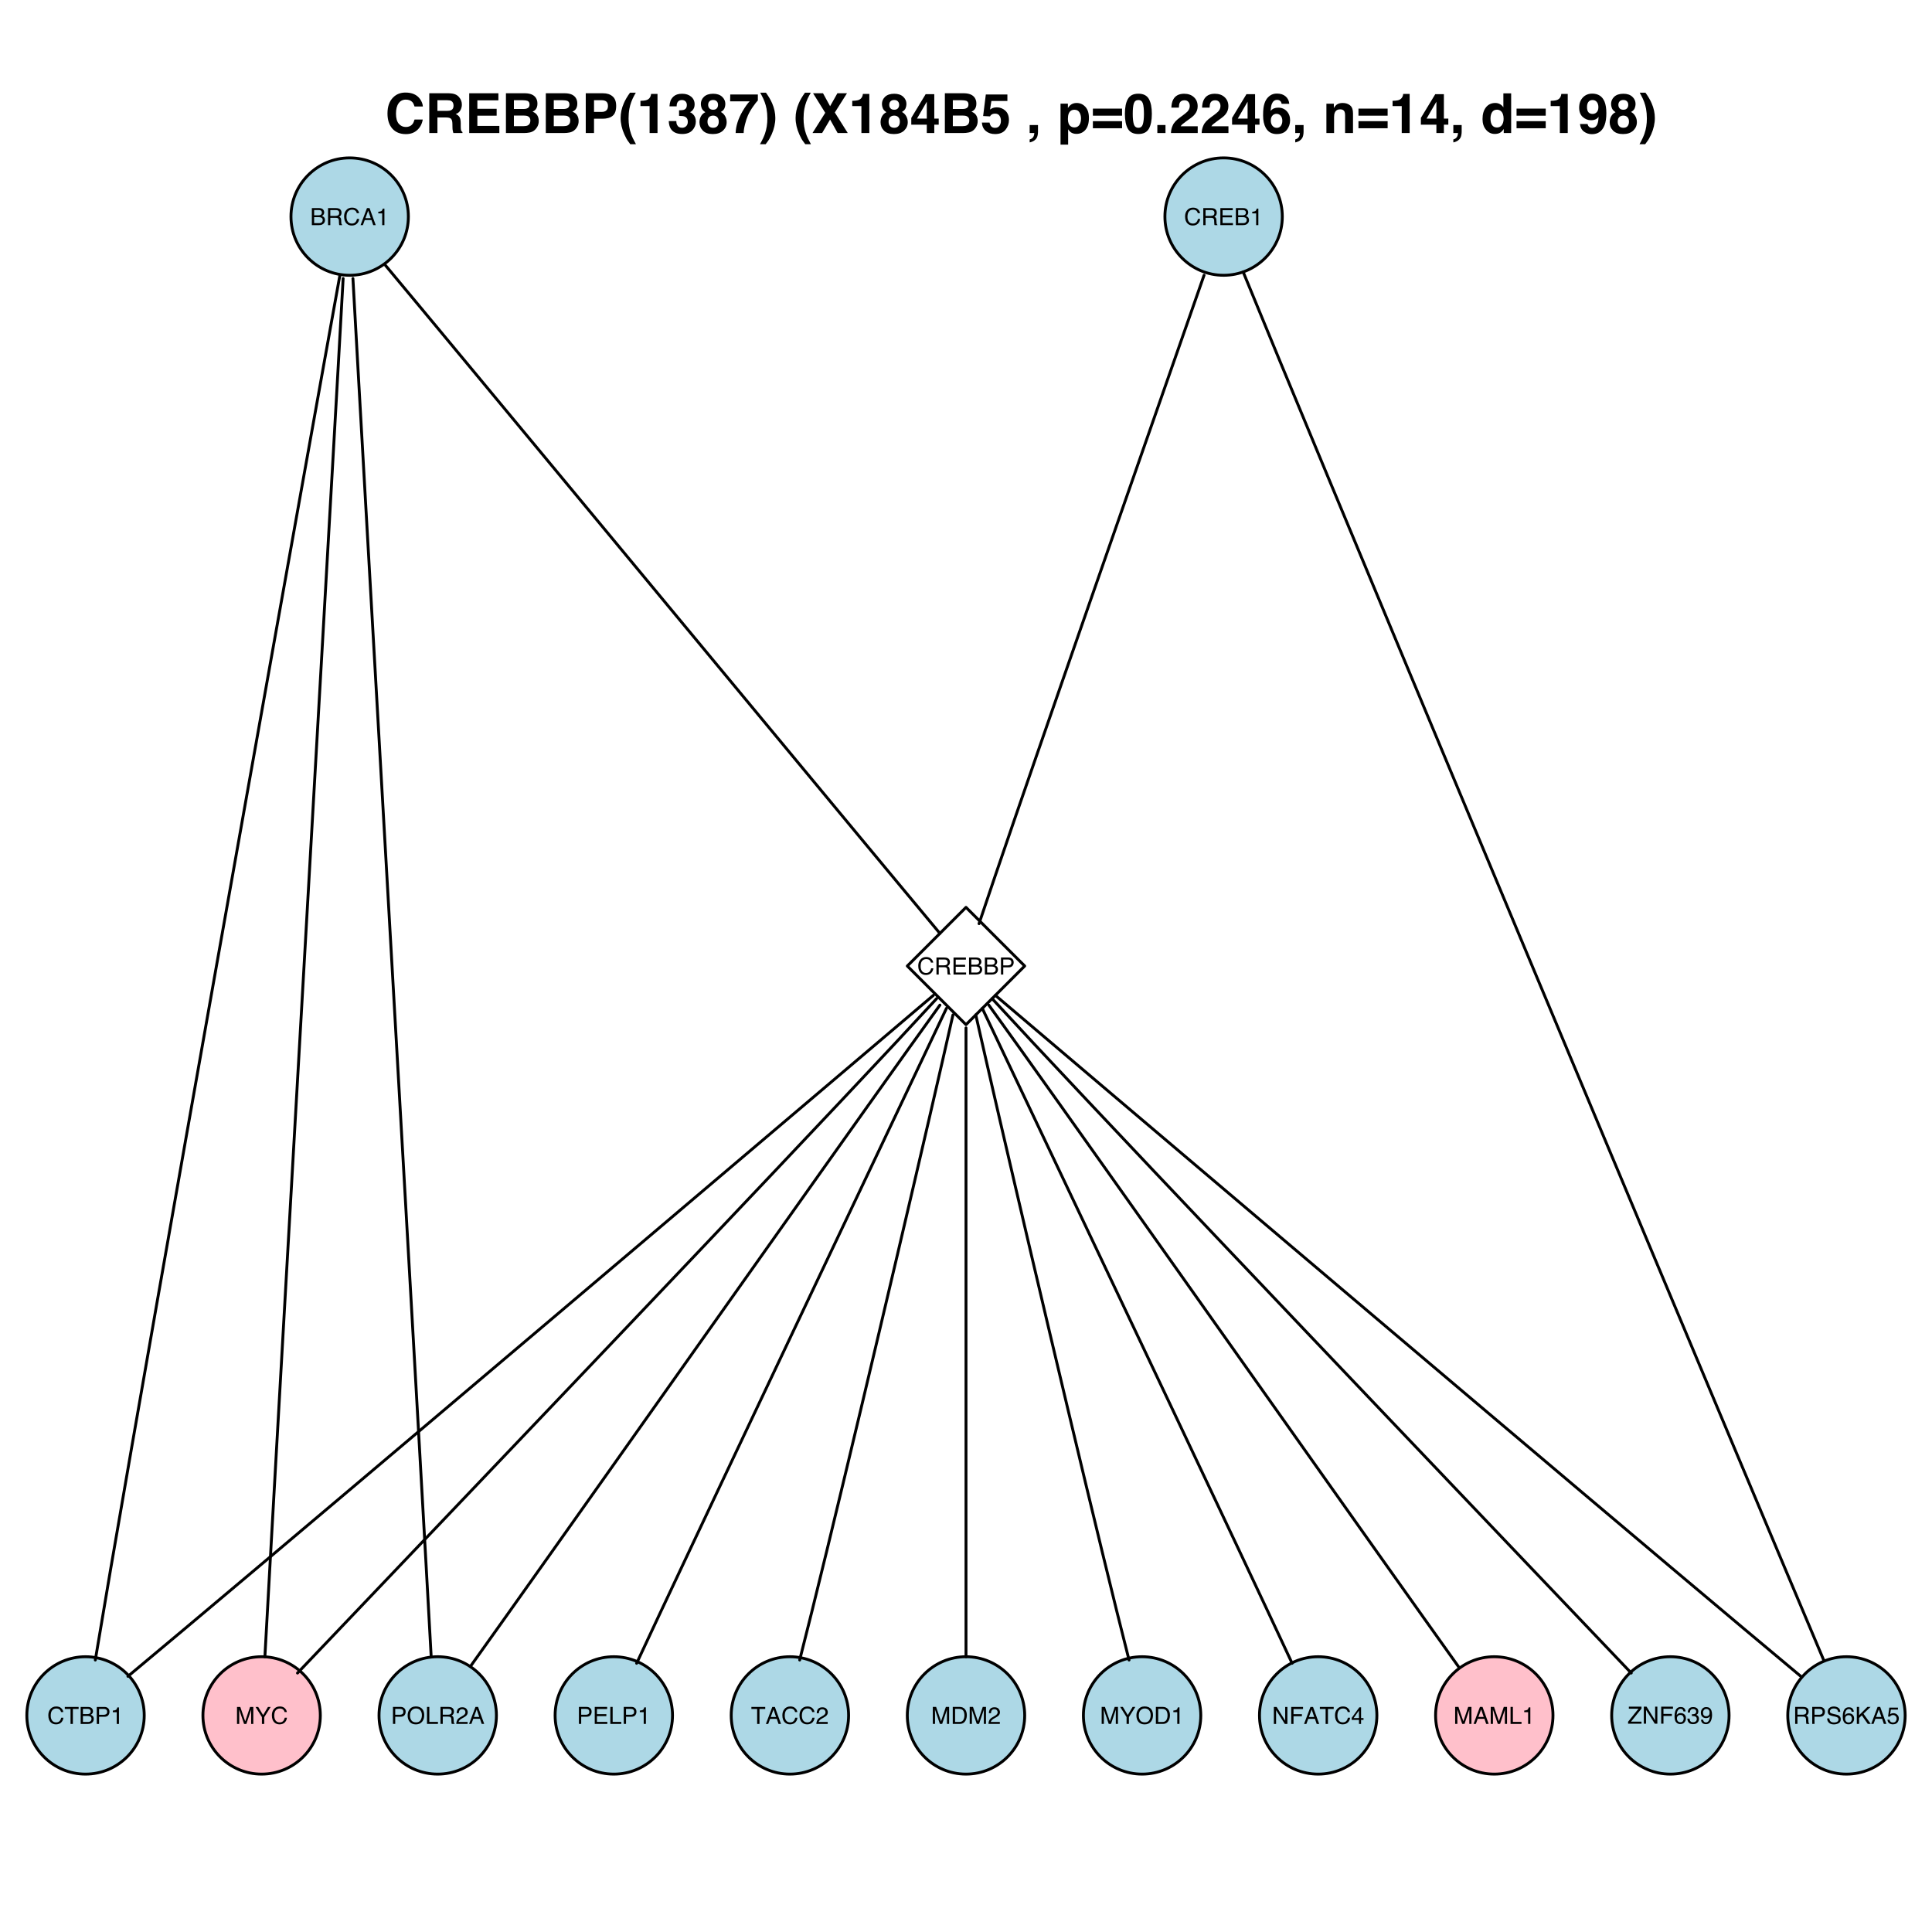 <?xml version="1.0" encoding="UTF-8"?>
<svg xmlns="http://www.w3.org/2000/svg" xmlns:xlink="http://www.w3.org/1999/xlink" width="504pt" height="504pt" viewBox="0 0 504 504" version="1.1">
<defs>
<g>
<symbol overflow="visible" id="glyph0-0">
<path style="stroke:none;" d="M 0.203 0 L 0.203 -4.438 L 3.719 -4.438 L 3.719 0 Z M 3.172 -0.562 L 3.172 -3.875 L 0.75 -3.875 L 0.75 -0.562 Z "/>
</symbol>
<symbol overflow="visible" id="glyph0-1">
<path style="stroke:none;" d="M 2.141 -2.562 C 2.391 -2.562 2.586 -2.598 2.734 -2.672 C 2.953 -2.773 3.062 -2.973 3.062 -3.266 C 3.062 -3.555 2.941 -3.754 2.703 -3.859 C 2.578 -3.91 2.383 -3.938 2.125 -3.938 L 1.047 -3.938 L 1.047 -2.562 Z M 2.344 -0.516 C 2.707 -0.516 2.969 -0.617 3.125 -0.828 C 3.227 -0.961 3.281 -1.129 3.281 -1.328 C 3.281 -1.648 3.133 -1.867 2.844 -1.984 C 2.688 -2.047 2.484 -2.078 2.234 -2.078 L 1.047 -2.078 L 1.047 -0.516 Z M 0.453 -4.438 L 2.359 -4.438 C 2.879 -4.438 3.25 -4.281 3.469 -3.969 C 3.602 -3.789 3.672 -3.582 3.672 -3.344 C 3.672 -3.062 3.586 -2.832 3.422 -2.656 C 3.336 -2.551 3.219 -2.461 3.062 -2.391 C 3.289 -2.305 3.461 -2.207 3.578 -2.094 C 3.773 -1.906 3.875 -1.641 3.875 -1.297 C 3.875 -1.004 3.785 -0.742 3.609 -0.516 C 3.336 -0.172 2.91 0 2.328 0 L 0.453 0 Z "/>
</symbol>
<symbol overflow="visible" id="glyph0-2">
<path style="stroke:none;" d="M 2.531 -2.406 C 2.812 -2.406 3.035 -2.461 3.203 -2.578 C 3.367 -2.691 3.453 -2.895 3.453 -3.188 C 3.453 -3.5 3.336 -3.711 3.109 -3.828 C 2.984 -3.891 2.816 -3.922 2.609 -3.922 L 1.141 -3.922 L 1.141 -2.406 Z M 0.547 -4.438 L 2.594 -4.438 C 2.938 -4.438 3.219 -4.391 3.438 -4.297 C 3.852 -4.098 4.062 -3.742 4.062 -3.234 C 4.062 -2.973 4.004 -2.754 3.891 -2.578 C 3.785 -2.41 3.633 -2.281 3.438 -2.188 C 3.602 -2.113 3.727 -2.02 3.812 -1.906 C 3.906 -1.789 3.957 -1.602 3.969 -1.344 L 4 -0.75 C 4 -0.582 4.008 -0.457 4.031 -0.375 C 4.07 -0.227 4.141 -0.133 4.234 -0.094 L 4.234 0 L 3.5 0 C 3.477 -0.039 3.457 -0.086 3.438 -0.141 C 3.426 -0.203 3.414 -0.32 3.406 -0.5 L 3.375 -1.234 C 3.363 -1.523 3.254 -1.723 3.047 -1.828 C 2.93 -1.879 2.754 -1.906 2.516 -1.906 L 1.141 -1.906 L 1.141 0 L 0.547 0 Z "/>
</symbol>
<symbol overflow="visible" id="glyph0-3">
<path style="stroke:none;" d="M 2.344 -4.562 C 2.906 -4.562 3.336 -4.41 3.641 -4.109 C 3.953 -3.816 4.129 -3.484 4.172 -3.109 L 3.578 -3.109 C 3.516 -3.391 3.383 -3.613 3.188 -3.781 C 2.988 -3.945 2.707 -4.031 2.344 -4.031 C 1.906 -4.031 1.551 -3.875 1.281 -3.562 C 1.02 -3.258 0.891 -2.789 0.891 -2.156 C 0.891 -1.645 1.008 -1.223 1.25 -0.891 C 1.488 -0.566 1.848 -0.406 2.328 -0.406 C 2.773 -0.406 3.113 -0.578 3.344 -0.922 C 3.469 -1.098 3.562 -1.332 3.625 -1.625 L 4.203 -1.625 C 4.148 -1.164 3.977 -0.773 3.688 -0.453 C 3.332 -0.078 2.859 0.109 2.266 0.109 C 1.742 0.109 1.312 -0.047 0.969 -0.359 C 0.5 -0.766 0.266 -1.398 0.266 -2.266 C 0.266 -2.922 0.441 -3.457 0.797 -3.875 C 1.172 -4.332 1.688 -4.562 2.344 -4.562 Z M 2.219 -4.562 Z "/>
</symbol>
<symbol overflow="visible" id="glyph0-4">
<path style="stroke:none;" d="M 2.75 -1.812 L 2.078 -3.781 L 1.359 -1.812 Z M 1.766 -4.438 L 2.438 -4.438 L 4.047 0 L 3.391 0 L 2.938 -1.328 L 1.188 -1.328 L 0.703 0 L 0.094 0 Z M 2.078 -4.438 Z "/>
</symbol>
<symbol overflow="visible" id="glyph0-5">
<path style="stroke:none;" d="M 0.594 -3.062 L 0.594 -3.484 C 0.988 -3.516 1.258 -3.578 1.406 -3.672 C 1.562 -3.766 1.68 -3.977 1.766 -4.312 L 2.188 -4.312 L 2.188 0 L 1.609 0 L 1.609 -3.062 Z "/>
</symbol>
<symbol overflow="visible" id="glyph0-6">
<path style="stroke:none;" d="M 0.531 -4.438 L 3.766 -4.438 L 3.766 -3.891 L 1.109 -3.891 L 1.109 -2.547 L 3.562 -2.547 L 3.562 -2.031 L 1.109 -2.031 L 1.109 -0.531 L 3.812 -0.531 L 3.812 0 L 0.531 0 Z M 2.172 -4.438 Z "/>
</symbol>
<symbol overflow="visible" id="glyph0-7">
<path style="stroke:none;" d="M 0.531 -4.438 L 2.531 -4.438 C 2.926 -4.438 3.242 -4.32 3.484 -4.094 C 3.723 -3.875 3.844 -3.566 3.844 -3.172 C 3.844 -2.816 3.734 -2.508 3.516 -2.25 C 3.305 -2 2.977 -1.875 2.531 -1.875 L 1.125 -1.875 L 1.125 0 L 0.531 0 Z M 3.234 -3.156 C 3.234 -3.488 3.113 -3.711 2.875 -3.828 C 2.738 -3.891 2.555 -3.922 2.328 -3.922 L 1.125 -3.922 L 1.125 -2.391 L 2.328 -2.391 C 2.598 -2.391 2.816 -2.445 2.984 -2.562 C 3.148 -2.676 3.234 -2.875 3.234 -3.156 Z "/>
</symbol>
<symbol overflow="visible" id="glyph0-8">
<path style="stroke:none;" d="M 3.703 -4.438 L 3.703 -3.906 L 2.203 -3.906 L 2.203 0 L 1.594 0 L 1.594 -3.906 L 0.094 -3.906 L 0.094 -4.438 Z "/>
</symbol>
<symbol overflow="visible" id="glyph0-9">
<path style="stroke:none;" d="M 0.453 -4.438 L 1.312 -4.438 L 2.594 -0.688 L 3.859 -4.438 L 4.703 -4.438 L 4.703 0 L 4.141 0 L 4.141 -2.625 C 4.141 -2.707 4.141 -2.852 4.141 -3.062 C 4.148 -3.281 4.156 -3.508 4.156 -3.75 L 2.891 0 L 2.297 0 L 1.016 -3.75 L 1.016 -3.609 C 1.016 -3.492 1.016 -3.328 1.016 -3.109 C 1.023 -2.891 1.031 -2.727 1.031 -2.625 L 1.031 0 L 0.453 0 Z "/>
</symbol>
<symbol overflow="visible" id="glyph0-10">
<path style="stroke:none;" d="M 2.172 -0.516 C 2.379 -0.516 2.547 -0.535 2.672 -0.578 C 2.91 -0.648 3.102 -0.801 3.25 -1.031 C 3.363 -1.207 3.445 -1.438 3.5 -1.719 C 3.531 -1.883 3.547 -2.039 3.547 -2.188 C 3.547 -2.738 3.438 -3.164 3.219 -3.469 C 3 -3.77 2.648 -3.922 2.172 -3.922 L 1.109 -3.922 L 1.109 -0.516 Z M 0.5 -4.438 L 2.297 -4.438 C 2.91 -4.438 3.383 -4.219 3.719 -3.781 C 4.02 -3.395 4.172 -2.895 4.172 -2.281 C 4.172 -1.812 4.082 -1.391 3.906 -1.016 C 3.594 -0.336 3.055 0 2.297 0 L 0.5 0 Z "/>
</symbol>
<symbol overflow="visible" id="glyph0-11">
<path style="stroke:none;" d="M 0.188 0 C 0.207 -0.375 0.285 -0.695 0.422 -0.969 C 0.555 -1.25 0.816 -1.5 1.203 -1.719 L 1.781 -2.062 C 2.039 -2.207 2.223 -2.336 2.328 -2.453 C 2.492 -2.617 2.578 -2.805 2.578 -3.016 C 2.578 -3.273 2.5 -3.477 2.344 -3.625 C 2.195 -3.77 2 -3.844 1.75 -3.844 C 1.375 -3.844 1.117 -3.703 0.984 -3.422 C 0.898 -3.266 0.859 -3.055 0.859 -2.797 L 0.297 -2.797 C 0.305 -3.172 0.375 -3.477 0.5 -3.719 C 0.738 -4.133 1.156 -4.344 1.75 -4.344 C 2.25 -4.344 2.613 -4.207 2.844 -3.938 C 3.07 -3.664 3.188 -3.367 3.188 -3.047 C 3.188 -2.703 3.062 -2.406 2.812 -2.156 C 2.676 -2.008 2.426 -1.836 2.062 -1.641 L 1.641 -1.406 C 1.441 -1.301 1.289 -1.195 1.188 -1.094 C 0.977 -0.914 0.848 -0.723 0.797 -0.516 L 3.156 -0.516 L 3.156 0 Z "/>
</symbol>
<symbol overflow="visible" id="glyph0-12">
<path style="stroke:none;" d="M 0.125 -4.438 L 0.828 -4.438 L 2.109 -2.312 L 3.375 -4.438 L 4.078 -4.438 L 2.406 -1.781 L 2.406 0 L 1.797 0 L 1.797 -1.781 Z M 2.109 -4.438 Z "/>
</symbol>
<symbol overflow="visible" id="glyph0-13">
<path style="stroke:none;" d="M 2.391 -4.562 C 3.172 -4.562 3.75 -4.305 4.125 -3.797 C 4.414 -3.41 4.562 -2.91 4.562 -2.297 C 4.562 -1.629 4.395 -1.078 4.062 -0.641 C 3.664 -0.129 3.102 0.125 2.375 0.125 C 1.688 0.125 1.148 -0.098 0.766 -0.547 C 0.41 -0.984 0.234 -1.535 0.234 -2.203 C 0.234 -2.797 0.383 -3.305 0.688 -3.734 C 1.07 -4.285 1.641 -4.562 2.391 -4.562 Z M 2.453 -0.406 C 2.973 -0.406 3.352 -0.594 3.594 -0.969 C 3.832 -1.352 3.953 -1.789 3.953 -2.281 C 3.953 -2.801 3.816 -3.223 3.547 -3.547 C 3.273 -3.867 2.898 -4.031 2.422 -4.031 C 1.961 -4.031 1.586 -3.867 1.297 -3.547 C 1.004 -3.234 0.859 -2.77 0.859 -2.156 C 0.859 -1.664 0.984 -1.25 1.234 -0.906 C 1.484 -0.57 1.891 -0.406 2.453 -0.406 Z M 2.406 -4.562 Z "/>
</symbol>
<symbol overflow="visible" id="glyph0-14">
<path style="stroke:none;" d="M 0.469 -4.438 L 1.078 -4.438 L 1.078 -0.531 L 3.328 -0.531 L 3.328 0 L 0.469 0 Z "/>
</symbol>
<symbol overflow="visible" id="glyph0-15">
<path style="stroke:none;" d="M 0.469 -4.438 L 1.188 -4.438 L 3.422 -0.844 L 3.422 -4.438 L 4 -4.438 L 4 0 L 3.328 0 L 1.047 -3.594 L 1.047 0 L 0.469 0 Z M 2.188 -4.438 Z "/>
</symbol>
<symbol overflow="visible" id="glyph0-16">
<path style="stroke:none;" d="M 0.531 -4.438 L 3.609 -4.438 L 3.609 -3.891 L 1.125 -3.891 L 1.125 -2.547 L 3.312 -2.547 L 3.312 -2.016 L 1.125 -2.016 L 1.125 0 L 0.531 0 Z "/>
</symbol>
<symbol overflow="visible" id="glyph0-17">
<path style="stroke:none;" d="M 2.047 -1.531 L 2.047 -3.5 L 0.656 -1.531 Z M 2.047 0 L 2.047 -1.062 L 0.156 -1.062 L 0.156 -1.594 L 2.141 -4.344 L 2.594 -4.344 L 2.594 -1.531 L 3.234 -1.531 L 3.234 -1.062 L 2.594 -1.062 L 2.594 0 Z "/>
</symbol>
<symbol overflow="visible" id="glyph0-18">
<path style="stroke:none;" d="M 0.141 -0.5 L 2.859 -3.906 L 0.344 -3.906 L 0.344 -4.438 L 3.641 -4.438 L 3.641 -3.922 L 0.906 -0.531 L 3.641 -0.531 L 3.641 0 L 0.141 0 Z M 1.984 -4.438 Z "/>
</symbol>
<symbol overflow="visible" id="glyph0-19">
<path style="stroke:none;" d="M 1.812 -4.344 C 2.289 -4.344 2.625 -4.219 2.812 -3.969 C 3.008 -3.719 3.109 -3.457 3.109 -3.188 L 2.562 -3.188 C 2.531 -3.363 2.477 -3.5 2.406 -3.594 C 2.281 -3.781 2.082 -3.875 1.812 -3.875 C 1.508 -3.875 1.27 -3.734 1.094 -3.453 C 0.914 -3.172 0.816 -2.766 0.797 -2.234 C 0.922 -2.422 1.078 -2.562 1.266 -2.656 C 1.441 -2.727 1.633 -2.766 1.844 -2.766 C 2.207 -2.766 2.523 -2.648 2.797 -2.422 C 3.066 -2.191 3.203 -1.848 3.203 -1.391 C 3.203 -0.992 3.07 -0.645 2.812 -0.344 C 2.562 -0.039 2.195 0.109 1.719 0.109 C 1.312 0.109 0.961 -0.039 0.672 -0.344 C 0.379 -0.656 0.234 -1.176 0.234 -1.906 C 0.234 -2.438 0.297 -2.891 0.422 -3.266 C 0.68 -3.984 1.145 -4.344 1.812 -4.344 Z M 1.766 -0.375 C 2.055 -0.375 2.27 -0.469 2.406 -0.656 C 2.551 -0.852 2.625 -1.082 2.625 -1.344 C 2.625 -1.562 2.562 -1.77 2.438 -1.969 C 2.312 -2.176 2.082 -2.281 1.75 -2.281 C 1.508 -2.281 1.301 -2.203 1.125 -2.047 C 0.945 -1.891 0.859 -1.656 0.859 -1.344 C 0.859 -1.07 0.938 -0.844 1.094 -0.656 C 1.258 -0.469 1.484 -0.375 1.766 -0.375 Z "/>
</symbol>
<symbol overflow="visible" id="glyph0-20">
<path style="stroke:none;" d="M 1.609 0.125 C 1.098 0.125 0.723 -0.016 0.484 -0.297 C 0.254 -0.578 0.141 -0.922 0.141 -1.328 L 0.719 -1.328 C 0.738 -1.047 0.789 -0.844 0.875 -0.719 C 1.008 -0.488 1.266 -0.375 1.641 -0.375 C 1.922 -0.375 2.148 -0.453 2.328 -0.609 C 2.504 -0.766 2.594 -0.961 2.594 -1.203 C 2.594 -1.492 2.5 -1.695 2.312 -1.812 C 2.133 -1.938 1.879 -2 1.547 -2 C 1.516 -2 1.477 -2 1.438 -2 C 1.406 -2 1.367 -2 1.328 -2 L 1.328 -2.484 C 1.379 -2.473 1.426 -2.469 1.469 -2.469 C 1.508 -2.469 1.551 -2.469 1.594 -2.469 C 1.801 -2.469 1.969 -2.5 2.094 -2.562 C 2.32 -2.676 2.438 -2.875 2.438 -3.156 C 2.438 -3.375 2.359 -3.539 2.203 -3.656 C 2.055 -3.781 1.879 -3.844 1.672 -3.844 C 1.316 -3.844 1.066 -3.719 0.922 -3.469 C 0.848 -3.344 0.805 -3.156 0.797 -2.906 L 0.25 -2.906 C 0.25 -3.227 0.316 -3.504 0.453 -3.734 C 0.672 -4.129 1.062 -4.328 1.625 -4.328 C 2.062 -4.328 2.398 -4.227 2.641 -4.031 C 2.879 -3.844 3 -3.562 3 -3.188 C 3 -2.914 2.93 -2.695 2.797 -2.531 C 2.703 -2.438 2.586 -2.359 2.453 -2.297 C 2.672 -2.234 2.844 -2.113 2.969 -1.938 C 3.102 -1.758 3.172 -1.539 3.172 -1.281 C 3.172 -0.863 3.035 -0.523 2.766 -0.266 C 2.492 -0.004 2.109 0.125 1.609 0.125 Z "/>
</symbol>
<symbol overflow="visible" id="glyph0-21">
<path style="stroke:none;" d="M 0.828 -1.047 C 0.836 -0.742 0.953 -0.535 1.172 -0.422 C 1.273 -0.359 1.398 -0.328 1.547 -0.328 C 1.805 -0.328 2.023 -0.438 2.203 -0.656 C 2.391 -0.875 2.52 -1.312 2.594 -1.969 C 2.477 -1.781 2.328 -1.645 2.141 -1.562 C 1.961 -1.488 1.773 -1.453 1.578 -1.453 C 1.16 -1.453 0.828 -1.582 0.578 -1.844 C 0.336 -2.102 0.219 -2.438 0.219 -2.844 C 0.219 -3.238 0.336 -3.582 0.578 -3.875 C 0.816 -4.176 1.172 -4.328 1.641 -4.328 C 2.273 -4.328 2.711 -4.047 2.953 -3.484 C 3.078 -3.172 3.141 -2.781 3.141 -2.312 C 3.141 -1.781 3.062 -1.312 2.906 -0.906 C 2.645 -0.219 2.195 0.125 1.562 0.125 C 1.145 0.125 0.82 0.016 0.594 -0.203 C 0.375 -0.43 0.266 -0.711 0.266 -1.047 Z M 1.641 -1.938 C 1.859 -1.938 2.055 -2.004 2.234 -2.141 C 2.41 -2.285 2.5 -2.535 2.5 -2.891 C 2.5 -3.211 2.422 -3.453 2.266 -3.609 C 2.109 -3.766 1.906 -3.844 1.656 -3.844 C 1.383 -3.844 1.172 -3.75 1.016 -3.562 C 0.859 -3.383 0.781 -3.148 0.781 -2.859 C 0.781 -2.578 0.848 -2.352 0.984 -2.188 C 1.129 -2.02 1.348 -1.938 1.641 -1.938 Z "/>
</symbol>
<symbol overflow="visible" id="glyph0-22">
<path style="stroke:none;" d="M 0.859 -1.438 C 0.879 -1.176 0.941 -0.969 1.047 -0.812 C 1.242 -0.52 1.594 -0.375 2.094 -0.375 C 2.32 -0.375 2.531 -0.406 2.719 -0.469 C 3.07 -0.594 3.25 -0.816 3.25 -1.141 C 3.25 -1.379 3.176 -1.551 3.031 -1.656 C 2.875 -1.758 2.633 -1.848 2.312 -1.922 L 1.703 -2.062 C 1.305 -2.145 1.031 -2.242 0.875 -2.359 C 0.594 -2.535 0.453 -2.812 0.453 -3.188 C 0.453 -3.582 0.586 -3.906 0.859 -4.156 C 1.141 -4.414 1.531 -4.547 2.031 -4.547 C 2.5 -4.547 2.895 -4.43 3.219 -4.203 C 3.539 -3.984 3.703 -3.629 3.703 -3.141 L 3.141 -3.141 C 3.109 -3.379 3.047 -3.562 2.953 -3.688 C 2.766 -3.914 2.453 -4.031 2.016 -4.031 C 1.66 -4.031 1.406 -3.953 1.25 -3.797 C 1.094 -3.648 1.016 -3.477 1.016 -3.281 C 1.016 -3.062 1.109 -2.906 1.297 -2.812 C 1.41 -2.75 1.676 -2.664 2.094 -2.562 L 2.719 -2.422 C 3.02 -2.359 3.25 -2.266 3.406 -2.141 C 3.695 -1.93 3.844 -1.629 3.844 -1.234 C 3.844 -0.742 3.66 -0.395 3.297 -0.188 C 2.941 0.02 2.523 0.125 2.047 0.125 C 1.504 0.125 1.078 -0.016 0.766 -0.297 C 0.453 -0.578 0.297 -0.957 0.297 -1.438 Z M 2.078 -4.562 Z "/>
</symbol>
<symbol overflow="visible" id="glyph0-23">
<path style="stroke:none;" d="M 0.469 -4.438 L 1.062 -4.438 L 1.062 -2.281 L 3.219 -4.438 L 4.047 -4.438 L 2.203 -2.656 L 4.109 0 L 3.328 0 L 1.766 -2.234 L 1.062 -1.547 L 1.062 0 L 0.469 0 Z "/>
</symbol>
<symbol overflow="visible" id="glyph0-24">
<path style="stroke:none;" d="M 0.766 -1.109 C 0.797 -0.797 0.941 -0.578 1.203 -0.453 C 1.328 -0.398 1.473 -0.375 1.641 -0.375 C 1.961 -0.375 2.203 -0.473 2.359 -0.672 C 2.516 -0.879 2.594 -1.109 2.594 -1.359 C 2.594 -1.66 2.5 -1.895 2.312 -2.062 C 2.133 -2.227 1.914 -2.312 1.656 -2.312 C 1.469 -2.312 1.305 -2.273 1.172 -2.203 C 1.035 -2.129 0.922 -2.023 0.828 -1.891 L 0.359 -1.922 L 0.688 -4.25 L 2.938 -4.25 L 2.938 -3.734 L 1.094 -3.734 L 0.906 -2.531 C 1.008 -2.602 1.109 -2.66 1.203 -2.703 C 1.359 -2.766 1.539 -2.797 1.75 -2.797 C 2.145 -2.797 2.477 -2.664 2.75 -2.406 C 3.031 -2.156 3.172 -1.832 3.172 -1.438 C 3.172 -1.031 3.047 -0.672 2.797 -0.359 C 2.547 -0.047 2.145 0.109 1.594 0.109 C 1.238 0.109 0.926 0.008 0.656 -0.188 C 0.383 -0.383 0.234 -0.691 0.203 -1.109 Z "/>
</symbol>
<symbol overflow="visible" id="glyph1-0">
<path style="stroke:none;" d="M 1.078 0 L 1.078 -10.375 L 9.438 -10.375 L 9.438 0 Z M 8.141 -1.297 L 8.141 -9.078 L 2.375 -9.078 L 2.375 -1.297 Z "/>
</symbol>
<symbol overflow="visible" id="glyph1-1">
<path style="stroke:none;" d="M 0.641 -5.094 C 0.641 -6.906 1.129 -8.301 2.109 -9.281 C 2.953 -10.133 4.023 -10.562 5.328 -10.562 C 7.066 -10.562 8.344 -9.988 9.156 -8.844 C 9.594 -8.207 9.832 -7.566 9.875 -6.922 L 7.703 -6.922 C 7.555 -7.41 7.375 -7.785 7.156 -8.047 C 6.758 -8.492 6.176 -8.719 5.406 -8.719 C 4.625 -8.719 4.004 -8.398 3.547 -7.766 C 3.086 -7.129 2.859 -6.227 2.859 -5.062 C 2.859 -3.895 3.098 -3.02 3.578 -2.438 C 4.066 -1.863 4.68 -1.578 5.422 -1.578 C 6.18 -1.578 6.758 -1.828 7.156 -2.328 C 7.375 -2.598 7.555 -3 7.703 -3.531 L 9.844 -3.531 C 9.656 -2.406 9.176 -1.488 8.406 -0.781 C 7.633 -0.07 6.645 0.281 5.438 0.281 C 3.945 0.281 2.773 -0.191 1.922 -1.141 C 1.066 -2.109 0.641 -3.426 0.641 -5.094 Z M 5.266 -10.688 Z "/>
</symbol>
<symbol overflow="visible" id="glyph1-2">
<path style="stroke:none;" d="M 3.266 -8.562 L 3.266 -5.781 L 5.719 -5.781 C 6.207 -5.781 6.57 -5.836 6.812 -5.953 C 7.25 -6.148 7.469 -6.539 7.469 -7.125 C 7.469 -7.75 7.258 -8.172 6.844 -8.391 C 6.602 -8.504 6.25 -8.562 5.781 -8.562 Z M 6.234 -10.375 C 6.961 -10.352 7.52 -10.258 7.906 -10.094 C 8.301 -9.938 8.633 -9.695 8.906 -9.375 C 9.133 -9.113 9.312 -8.82 9.438 -8.5 C 9.57 -8.188 9.641 -7.828 9.641 -7.422 C 9.641 -6.922 9.516 -6.43 9.266 -5.953 C 9.016 -5.484 8.602 -5.148 8.031 -4.953 C 8.508 -4.754 8.848 -4.477 9.047 -4.125 C 9.242 -3.781 9.344 -3.242 9.344 -2.516 L 9.344 -1.812 C 9.344 -1.344 9.363 -1.02 9.406 -0.844 C 9.457 -0.582 9.586 -0.391 9.797 -0.266 L 9.797 0 L 7.422 0 C 7.348 -0.227 7.301 -0.414 7.281 -0.562 C 7.219 -0.844 7.188 -1.141 7.188 -1.453 L 7.172 -2.406 C 7.16 -3.07 7.035 -3.516 6.797 -3.734 C 6.566 -3.953 6.133 -4.062 5.5 -4.062 L 3.266 -4.062 L 3.266 0 L 1.141 0 L 1.141 -10.375 Z "/>
</symbol>
<symbol overflow="visible" id="glyph1-3">
<path style="stroke:none;" d="M 8.766 -8.531 L 3.281 -8.531 L 3.281 -6.328 L 8.312 -6.328 L 8.312 -4.531 L 3.281 -4.531 L 3.281 -1.859 L 9.016 -1.859 L 9.016 0 L 1.156 0 L 1.156 -10.375 L 8.766 -10.375 Z "/>
</symbol>
<symbol overflow="visible" id="glyph1-4">
<path style="stroke:none;" d="M 3.203 -8.562 L 3.203 -6.281 L 5.75 -6.281 C 6.195 -6.281 6.562 -6.363 6.844 -6.531 C 7.133 -6.707 7.281 -7.016 7.281 -7.453 C 7.281 -7.93 7.094 -8.25 6.719 -8.406 C 6.395 -8.508 5.984 -8.562 5.484 -8.562 Z M 3.203 -4.562 L 3.203 -1.797 L 5.75 -1.797 C 6.195 -1.797 6.551 -1.859 6.812 -1.984 C 7.27 -2.211 7.5 -2.645 7.5 -3.281 C 7.5 -3.82 7.273 -4.191 6.828 -4.391 C 6.578 -4.504 6.227 -4.562 5.781 -4.562 Z M 6.172 -10.375 C 7.441 -10.352 8.344 -9.984 8.875 -9.266 C 9.188 -8.828 9.344 -8.301 9.344 -7.688 C 9.344 -7.051 9.188 -6.539 8.875 -6.156 C 8.695 -5.938 8.43 -5.738 8.078 -5.562 C 8.609 -5.375 9.008 -5.07 9.281 -4.656 C 9.551 -4.238 9.688 -3.727 9.688 -3.125 C 9.688 -2.508 9.531 -1.961 9.219 -1.484 C 9.02 -1.148 8.773 -0.875 8.484 -0.656 C 8.148 -0.406 7.754 -0.234 7.297 -0.141 C 6.848 -0.047 6.359 0 5.828 0 L 1.125 0 L 1.125 -10.375 Z "/>
</symbol>
<symbol overflow="visible" id="glyph1-5">
<path style="stroke:none;" d="M 6.938 -7.062 C 6.938 -7.602 6.789 -7.988 6.5 -8.219 C 6.219 -8.445 5.82 -8.562 5.312 -8.562 L 3.297 -8.562 L 3.297 -5.516 L 5.312 -5.516 C 5.82 -5.516 6.219 -5.641 6.5 -5.891 C 6.789 -6.141 6.938 -6.531 6.938 -7.062 Z M 9.078 -7.078 C 9.078 -5.859 8.766 -4.992 8.141 -4.484 C 7.523 -3.984 6.645 -3.734 5.5 -3.734 L 3.297 -3.734 L 3.297 0 L 1.141 0 L 1.141 -10.375 L 5.656 -10.375 C 6.695 -10.375 7.523 -10.102 8.141 -9.562 C 8.766 -9.031 9.078 -8.203 9.078 -7.078 Z "/>
</symbol>
<symbol overflow="visible" id="glyph1-6">
<path style="stroke:none;" d="M 1.453 -7.75 C 1.816 -8.613 2.359 -9.539 3.078 -10.531 L 4.594 -10.531 L 4.156 -9.75 C 3.562 -8.664 3.148 -7.531 2.922 -6.344 C 2.773 -5.562 2.703 -4.711 2.703 -3.797 C 2.703 -2.359 2.91 -1.039 3.328 0.156 C 3.566 0.875 4 1.789 4.625 2.906 L 3.141 2.906 L 2.641 2.219 C 2.316 1.812 1.973 1.195 1.609 0.375 C 0.953 -1.082 0.625 -2.516 0.625 -3.922 C 0.625 -5.211 0.898 -6.488 1.453 -7.75 Z "/>
</symbol>
<symbol overflow="visible" id="glyph1-7">
<path style="stroke:none;" d="M 1 -7.031 L 1 -8.406 C 1.633 -8.426 2.078 -8.469 2.328 -8.531 C 2.734 -8.613 3.062 -8.789 3.312 -9.062 C 3.488 -9.238 3.617 -9.484 3.703 -9.797 C 3.754 -9.973 3.781 -10.109 3.781 -10.203 L 5.453 -10.203 L 5.453 0 L 3.391 0 L 3.391 -7.031 Z "/>
</symbol>
<symbol overflow="visible" id="glyph1-8">
<path style="stroke:none;" d="M 2.344 -3.125 C 2.344 -2.719 2.41 -2.383 2.547 -2.125 C 2.785 -1.625 3.227 -1.375 3.875 -1.375 C 4.27 -1.375 4.613 -1.508 4.906 -1.781 C 5.195 -2.051 5.344 -2.441 5.344 -2.953 C 5.344 -3.617 5.07 -4.066 4.531 -4.297 C 4.219 -4.422 3.727 -4.484 3.062 -4.484 L 3.062 -5.922 C 3.719 -5.93 4.176 -5.992 4.438 -6.109 C 4.875 -6.305 5.094 -6.703 5.094 -7.297 C 5.094 -7.691 4.977 -8.008 4.75 -8.25 C 4.531 -8.488 4.211 -8.609 3.797 -8.609 C 3.328 -8.609 2.977 -8.457 2.75 -8.156 C 2.531 -7.863 2.426 -7.469 2.438 -6.969 L 0.562 -6.969 C 0.582 -7.469 0.672 -7.945 0.828 -8.406 C 0.984 -8.801 1.238 -9.172 1.594 -9.516 C 1.852 -9.754 2.164 -9.938 2.531 -10.062 C 2.895 -10.188 3.336 -10.25 3.859 -10.25 C 4.836 -10.25 5.625 -9.992 6.219 -9.484 C 6.82 -8.984 7.125 -8.312 7.125 -7.469 C 7.125 -6.863 6.941 -6.352 6.578 -5.938 C 6.359 -5.688 6.125 -5.516 5.875 -5.422 C 6.062 -5.422 6.328 -5.258 6.672 -4.938 C 7.18 -4.469 7.438 -3.82 7.438 -3 C 7.438 -2.133 7.133 -1.375 6.531 -0.719 C 5.938 -0.07 5.055 0.25 3.891 0.25 C 2.441 0.25 1.438 -0.219 0.875 -1.156 C 0.57 -1.656 0.406 -2.312 0.375 -3.125 Z "/>
</symbol>
<symbol overflow="visible" id="glyph1-9">
<path style="stroke:none;" d="M 2.469 -2.969 C 2.469 -2.457 2.598 -2.062 2.859 -1.781 C 3.117 -1.508 3.477 -1.375 3.938 -1.375 C 4.395 -1.375 4.754 -1.508 5.016 -1.781 C 5.273 -2.062 5.406 -2.457 5.406 -2.969 C 5.406 -3.488 5.27 -3.879 5 -4.141 C 4.738 -4.41 4.383 -4.547 3.938 -4.547 C 3.477 -4.547 3.117 -4.41 2.859 -4.141 C 2.598 -3.879 2.469 -3.488 2.469 -2.969 Z M 0.375 -2.828 C 0.375 -3.398 0.504 -3.914 0.766 -4.375 C 1.023 -4.844 1.406 -5.195 1.906 -5.438 C 1.414 -5.758 1.098 -6.109 0.953 -6.484 C 0.805 -6.867 0.734 -7.227 0.734 -7.562 C 0.734 -8.312 1.008 -8.945 1.562 -9.469 C 2.125 -9.988 2.914 -10.25 3.938 -10.25 C 4.945 -10.25 5.727 -9.988 6.281 -9.469 C 6.844 -8.945 7.125 -8.312 7.125 -7.562 C 7.125 -7.227 7.051 -6.867 6.906 -6.484 C 6.758 -6.109 6.441 -5.781 5.953 -5.5 C 6.453 -5.219 6.828 -4.844 7.078 -4.375 C 7.336 -3.914 7.469 -3.398 7.469 -2.828 C 7.469 -1.973 7.148 -1.242 6.516 -0.641 C 5.879 -0.035 4.988 0.266 3.844 0.266 C 2.707 0.266 1.844 -0.035 1.25 -0.641 C 0.664 -1.242 0.375 -1.973 0.375 -2.828 Z M 2.641 -7.344 C 2.641 -6.969 2.754 -6.66 2.984 -6.422 C 3.211 -6.191 3.531 -6.078 3.938 -6.078 C 4.344 -6.078 4.656 -6.191 4.875 -6.422 C 5.102 -6.66 5.219 -6.969 5.219 -7.344 C 5.219 -7.75 5.102 -8.062 4.875 -8.281 C 4.656 -8.508 4.344 -8.625 3.938 -8.625 C 3.531 -8.625 3.211 -8.508 2.984 -8.281 C 2.754 -8.062 2.641 -7.75 2.641 -7.344 Z "/>
</symbol>
<symbol overflow="visible" id="glyph1-10">
<path style="stroke:none;" d="M 7.594 -8.5 C 7.289 -8.195 6.875 -7.664 6.344 -6.906 C 5.812 -6.156 5.363 -5.379 5 -4.578 C 4.719 -3.941 4.461 -3.164 4.234 -2.25 C 4.004 -1.332 3.891 -0.582 3.891 0 L 1.797 0 C 1.859 -1.832 2.461 -3.734 3.609 -5.703 C 4.336 -6.93 4.953 -7.785 5.453 -8.266 L 0.359 -8.266 L 0.391 -10.062 L 7.594 -10.062 Z "/>
</symbol>
<symbol overflow="visible" id="glyph1-11">
<path style="stroke:none;" d="M 1.688 -10.531 C 2.406 -9.539 2.945 -8.613 3.312 -7.75 C 3.863 -6.488 4.141 -5.211 4.141 -3.922 C 4.141 -2.516 3.816 -1.082 3.172 0.375 C 2.797 1.195 2.445 1.812 2.125 2.219 L 1.625 2.906 L 0.141 2.906 C 0.766 1.789 1.195 0.875 1.438 0.156 C 1.852 -1.039 2.062 -2.359 2.062 -3.797 C 2.062 -4.711 1.988 -5.562 1.844 -6.344 C 1.613 -7.531 1.203 -8.664 0.609 -9.75 L 0.188 -10.531 Z "/>
</symbol>
<symbol overflow="visible" id="glyph1-12">
<path style="stroke:none;" d=""/>
</symbol>
<symbol overflow="visible" id="glyph1-13">
<path style="stroke:none;" d="M 2.75 0 L 0.234 0 L 3.562 -5.281 L 0.391 -10.375 L 2.984 -10.375 L 4.828 -7 L 6.734 -10.375 L 9.234 -10.375 L 6.062 -5.359 L 9.438 0 L 6.797 0 L 4.828 -3.531 Z "/>
</symbol>
<symbol overflow="visible" id="glyph1-14">
<path style="stroke:none;" d="M 7.531 -2.188 L 6.375 -2.188 L 6.375 0 L 4.422 0 L 4.422 -2.188 L 0.375 -2.188 L 0.375 -3.953 L 4.125 -10.141 L 6.375 -10.141 L 6.375 -3.766 L 7.531 -3.766 Z M 4.422 -3.766 L 4.422 -8.172 L 1.859 -3.766 Z "/>
</symbol>
<symbol overflow="visible" id="glyph1-15">
<path style="stroke:none;" d="M 2.375 -2.734 C 2.457 -2.297 2.609 -1.957 2.828 -1.719 C 3.055 -1.477 3.383 -1.359 3.812 -1.359 C 4.312 -1.359 4.691 -1.531 4.953 -1.875 C 5.211 -2.227 5.344 -2.672 5.344 -3.203 C 5.344 -3.723 5.219 -4.16 4.969 -4.516 C 4.727 -4.879 4.352 -5.062 3.844 -5.062 C 3.594 -5.062 3.379 -5.031 3.203 -4.969 C 2.891 -4.852 2.656 -4.645 2.5 -4.344 L 0.703 -4.438 L 1.406 -10.062 L 7.031 -10.062 L 7.031 -8.359 L 2.859 -8.359 L 2.5 -6.141 C 2.812 -6.336 3.051 -6.469 3.219 -6.531 C 3.508 -6.645 3.863 -6.703 4.281 -6.703 C 5.125 -6.703 5.859 -6.414 6.484 -5.844 C 7.117 -5.281 7.438 -4.457 7.438 -3.375 C 7.438 -2.426 7.133 -1.582 6.531 -0.844 C 5.926 -0.102 5.02 0.266 3.812 0.266 C 2.844 0.266 2.047 0.004 1.422 -0.516 C 0.797 -1.035 0.445 -1.773 0.375 -2.734 Z "/>
</symbol>
<symbol overflow="visible" id="glyph1-16">
<path style="stroke:none;" d="M 0.828 1.672 C 1.234 1.555 1.531 1.363 1.719 1.094 C 1.906 0.832 2.016 0.469 2.047 0 L 0.828 0 L 0.828 -2.094 L 3 -2.094 L 3 -0.281 C 3 0.039 2.957 0.375 2.875 0.719 C 2.789 1.062 2.633 1.363 2.406 1.625 C 2.156 1.895 1.859 2.098 1.516 2.234 C 1.18 2.367 0.953 2.438 0.828 2.438 Z "/>
</symbol>
<symbol overflow="visible" id="glyph1-17">
<path style="stroke:none;" d="M 6.219 -3.828 C 6.219 -4.422 6.082 -4.941 5.812 -5.391 C 5.539 -5.848 5.102 -6.078 4.5 -6.078 C 3.77 -6.078 3.27 -5.734 3 -5.047 C 2.863 -4.68 2.797 -4.219 2.797 -3.656 C 2.797 -2.77 3.031 -2.145 3.5 -1.781 C 3.781 -1.57 4.113 -1.469 4.5 -1.469 C 5.062 -1.469 5.488 -1.68 5.781 -2.109 C 6.07 -2.535 6.219 -3.109 6.219 -3.828 Z M 5.078 -7.844 C 5.973 -7.844 6.727 -7.508 7.344 -6.844 C 7.969 -6.188 8.281 -5.219 8.281 -3.938 C 8.281 -2.582 7.977 -1.551 7.375 -0.844 C 6.77 -0.133 5.988 0.219 5.031 0.219 C 4.414 0.219 3.91 0.066 3.516 -0.234 C 3.285 -0.41 3.066 -0.66 2.859 -0.984 L 2.859 3.016 L 0.875 3.016 L 0.875 -7.672 L 2.797 -7.672 L 2.797 -6.531 C 3.016 -6.863 3.242 -7.129 3.484 -7.328 C 3.93 -7.672 4.461 -7.844 5.078 -7.844 Z "/>
</symbol>
<symbol overflow="visible" id="glyph1-18">
<path style="stroke:none;" d="M 8.125 -6.375 L 8.125 -4.531 L 0.516 -4.531 L 0.516 -6.375 Z M 8.125 -3.094 L 8.125 -1.25 L 0.516 -1.25 L 0.516 -3.094 Z "/>
</symbol>
<symbol overflow="visible" id="glyph1-19">
<path style="stroke:none;" d="M 2.5 -5 C 2.5 -3.832 2.594 -2.938 2.781 -2.312 C 2.977 -1.688 3.375 -1.375 3.969 -1.375 C 4.562 -1.375 4.953 -1.688 5.141 -2.312 C 5.328 -2.938 5.422 -3.832 5.422 -5 C 5.422 -6.227 5.328 -7.133 5.141 -7.719 C 4.953 -8.312 4.562 -8.609 3.969 -8.609 C 3.375 -8.609 2.977 -8.312 2.781 -7.719 C 2.594 -7.133 2.5 -6.227 2.5 -5 Z M 3.969 -10.266 C 5.27 -10.266 6.18 -9.805 6.703 -8.891 C 7.223 -7.984 7.484 -6.688 7.484 -5 C 7.484 -3.312 7.223 -2.016 6.703 -1.109 C 6.18 -0.203 5.27 0.25 3.969 0.25 C 2.664 0.25 1.754 -0.203 1.234 -1.109 C 0.711 -2.016 0.453 -3.312 0.453 -5 C 0.453 -6.688 0.711 -7.984 1.234 -8.891 C 1.754 -9.805 2.664 -10.266 3.969 -10.266 Z "/>
</symbol>
<symbol overflow="visible" id="glyph1-20">
<path style="stroke:none;" d="M 0.906 -2.094 L 3.031 -2.094 L 3.031 0 L 0.906 0 Z "/>
</symbol>
<symbol overflow="visible" id="glyph1-21">
<path style="stroke:none;" d="M 0.453 0 C 0.473 -0.727 0.629 -1.395 0.922 -2 C 1.203 -2.688 1.879 -3.41 2.953 -4.172 C 3.867 -4.828 4.461 -5.297 4.734 -5.578 C 5.148 -6.023 5.359 -6.516 5.359 -7.047 C 5.359 -7.484 5.238 -7.844 5 -8.125 C 4.77 -8.406 4.43 -8.547 3.984 -8.547 C 3.367 -8.547 2.953 -8.32 2.734 -7.875 C 2.609 -7.613 2.535 -7.195 2.516 -6.625 L 0.562 -6.625 C 0.594 -7.488 0.75 -8.188 1.031 -8.719 C 1.57 -9.738 2.523 -10.25 3.891 -10.25 C 4.961 -10.25 5.816 -9.945 6.453 -9.344 C 7.098 -8.75 7.422 -7.961 7.422 -6.984 C 7.422 -6.223 7.191 -5.551 6.734 -4.969 C 6.441 -4.57 5.957 -4.141 5.281 -3.672 L 4.484 -3.094 C 3.984 -2.738 3.641 -2.477 3.453 -2.312 C 3.266 -2.156 3.109 -1.973 2.984 -1.766 L 7.438 -1.766 L 7.438 0 Z "/>
</symbol>
<symbol overflow="visible" id="glyph1-22">
<path style="stroke:none;" d="M 2.469 -3.234 C 2.469 -2.68 2.613 -2.227 2.906 -1.875 C 3.195 -1.531 3.57 -1.359 4.031 -1.359 C 4.477 -1.359 4.828 -1.523 5.078 -1.859 C 5.336 -2.203 5.469 -2.641 5.469 -3.172 C 5.469 -3.766 5.32 -4.219 5.031 -4.531 C 4.738 -4.852 4.379 -5.016 3.953 -5.016 C 3.617 -5.016 3.316 -4.91 3.047 -4.703 C 2.66 -4.398 2.469 -3.91 2.469 -3.234 Z M 5.281 -7.625 C 5.281 -7.789 5.219 -7.973 5.094 -8.172 C 4.875 -8.492 4.547 -8.656 4.109 -8.656 C 3.461 -8.656 3 -8.289 2.719 -7.562 C 2.57 -7.156 2.469 -6.555 2.406 -5.766 C 2.656 -6.066 2.941 -6.285 3.266 -6.422 C 3.598 -6.555 3.977 -6.625 4.406 -6.625 C 5.312 -6.625 6.051 -6.316 6.625 -5.703 C 7.207 -5.086 7.5 -4.301 7.5 -3.344 C 7.5 -2.383 7.211 -1.539 6.641 -0.812 C 6.078 -0.094 5.195 0.266 4 0.266 C 2.719 0.266 1.77 -0.27 1.156 -1.344 C 0.688 -2.188 0.453 -3.27 0.453 -4.594 C 0.453 -5.375 0.484 -6.008 0.547 -6.5 C 0.66 -7.363 0.891 -8.082 1.234 -8.656 C 1.523 -9.145 1.906 -9.539 2.375 -9.844 C 2.844 -10.145 3.406 -10.297 4.062 -10.297 C 5.008 -10.297 5.766 -10.051 6.328 -9.562 C 6.891 -9.082 7.207 -8.438 7.281 -7.625 Z "/>
</symbol>
<symbol overflow="visible" id="glyph1-23">
<path style="stroke:none;" d="M 5.188 -7.844 C 5.977 -7.844 6.625 -7.633 7.125 -7.219 C 7.633 -6.812 7.891 -6.125 7.891 -5.156 L 7.891 0 L 5.828 0 L 5.828 -4.656 C 5.828 -5.062 5.773 -5.375 5.672 -5.594 C 5.473 -5.988 5.098 -6.188 4.547 -6.188 C 3.867 -6.188 3.398 -5.895 3.141 -5.312 C 3.016 -5.008 2.953 -4.625 2.953 -4.156 L 2.953 0 L 0.953 0 L 0.953 -7.656 L 2.891 -7.656 L 2.891 -6.531 C 3.141 -6.926 3.379 -7.211 3.609 -7.391 C 4.023 -7.691 4.551 -7.844 5.188 -7.844 Z M 4.453 -7.875 Z "/>
</symbol>
<symbol overflow="visible" id="glyph1-24">
<path style="stroke:none;" d="M 3.766 -7.844 C 4.223 -7.844 4.633 -7.738 5 -7.531 C 5.363 -7.332 5.656 -7.055 5.875 -6.703 L 5.875 -10.359 L 7.906 -10.359 L 7.906 0 L 5.969 0 L 5.969 -1.062 C 5.676 -0.602 5.348 -0.27 4.984 -0.062 C 4.617 0.133 4.164 0.234 3.625 0.234 C 2.727 0.234 1.973 -0.125 1.359 -0.844 C 0.742 -1.57 0.438 -2.504 0.438 -3.641 C 0.438 -4.941 0.738 -5.969 1.344 -6.719 C 1.945 -7.469 2.754 -7.844 3.766 -7.844 Z M 4.203 -1.453 C 4.766 -1.453 5.191 -1.66 5.484 -2.078 C 5.785 -2.504 5.938 -3.051 5.938 -3.719 C 5.938 -4.656 5.695 -5.328 5.219 -5.734 C 4.938 -5.973 4.602 -6.094 4.219 -6.094 C 3.625 -6.094 3.191 -5.867 2.922 -5.422 C 2.648 -4.984 2.516 -4.438 2.516 -3.781 C 2.516 -3.07 2.648 -2.504 2.922 -2.078 C 3.203 -1.66 3.629 -1.453 4.203 -1.453 Z "/>
</symbol>
<symbol overflow="visible" id="glyph1-25">
<path style="stroke:none;" d="M 0.422 -6.609 C 0.422 -7.703 0.738 -8.586 1.375 -9.266 C 2.008 -9.941 2.828 -10.281 3.828 -10.281 C 5.379 -10.281 6.445 -9.594 7.031 -8.219 C 7.352 -7.445 7.516 -6.426 7.516 -5.156 C 7.516 -3.914 7.359 -2.883 7.047 -2.062 C 6.441 -0.488 5.344 0.297 3.75 0.297 C 2.977 0.297 2.285 0.07 1.672 -0.375 C 1.066 -0.832 0.723 -1.492 0.641 -2.359 L 2.625 -2.359 C 2.676 -2.055 2.801 -1.812 3 -1.625 C 3.207 -1.438 3.484 -1.344 3.828 -1.344 C 4.492 -1.344 4.957 -1.711 5.219 -2.453 C 5.363 -2.848 5.457 -3.438 5.5 -4.219 C 5.312 -3.988 5.117 -3.812 4.922 -3.688 C 4.547 -3.457 4.082 -3.344 3.531 -3.344 C 2.719 -3.344 1.992 -3.625 1.359 -4.188 C 0.734 -4.75 0.422 -5.555 0.422 -6.609 Z M 3.969 -4.984 C 4.238 -4.984 4.5 -5.062 4.75 -5.219 C 5.207 -5.508 5.438 -6.016 5.438 -6.734 C 5.438 -7.305 5.301 -7.758 5.031 -8.094 C 4.758 -8.438 4.391 -8.609 3.922 -8.609 C 3.578 -8.609 3.281 -8.516 3.031 -8.328 C 2.656 -8.023 2.469 -7.516 2.469 -6.797 C 2.469 -6.191 2.586 -5.738 2.828 -5.438 C 3.078 -5.133 3.457 -4.984 3.969 -4.984 Z "/>
</symbol>
</g>
</defs>
<g id="surface5828">
<rect x="0" y="0" width="504" height="504" style="fill:rgb(100%,100%,100%);fill-opacity:1;stroke:none;"/>
<path style="fill-rule:nonzero;fill:rgb(67.843%,84.706%,90.196%);fill-opacity:1;stroke-width:0.75;stroke-linecap:round;stroke-linejoin:round;stroke:rgb(0%,0%,0%);stroke-opacity:1;stroke-miterlimit:10;" d="M 106.531 56.5 C 106.531 64.957 99.676 71.812 91.219 71.812 C 82.762 71.812 75.906 64.957 75.906 56.5 C 75.906 48.043 82.762 41.188 91.219 41.188 C 99.676 41.188 106.531 48.043 106.531 56.5 "/>
<path style="fill-rule:nonzero;fill:rgb(67.843%,84.706%,90.196%);fill-opacity:1;stroke-width:0.75;stroke-linecap:round;stroke-linejoin:round;stroke:rgb(0%,0%,0%);stroke-opacity:1;stroke-miterlimit:10;" d="M 334.516 56.5 C 334.516 64.957 327.66 71.812 319.203 71.812 C 310.746 71.812 303.891 64.957 303.891 56.5 C 303.891 48.043 310.746 41.188 319.203 41.188 C 327.66 41.188 334.516 48.043 334.516 56.5 "/>
<path style="fill-rule:nonzero;fill:rgb(67.843%,84.706%,90.196%);fill-opacity:1;stroke-width:0.75;stroke-linecap:round;stroke-linejoin:round;stroke:rgb(0%,0%,0%);stroke-opacity:1;stroke-miterlimit:10;" d="M 37.625 447.5 C 37.625 455.957 30.77 462.812 22.312 462.812 C 13.855 462.812 7 455.957 7 447.5 C 7 439.043 13.855 432.188 22.312 432.188 C 30.77 432.188 37.625 439.043 37.625 447.5 "/>
<path style="fill-rule:nonzero;fill:rgb(67.843%,84.706%,90.196%);fill-opacity:1;stroke-width:0.75;stroke-linecap:round;stroke-linejoin:round;stroke:rgb(0%,0%,0%);stroke-opacity:1;stroke-miterlimit:10;" d="M 267.312 447.5 C 267.312 455.957 260.457 462.812 252 462.812 C 243.543 462.812 236.688 455.957 236.688 447.5 C 236.688 439.043 243.543 432.188 252 432.188 C 260.457 432.188 267.312 439.043 267.312 447.5 "/>
<path style="fill-rule:nonzero;fill:rgb(67.843%,84.706%,90.196%);fill-opacity:1;stroke-width:0.75;stroke-linecap:round;stroke-linejoin:round;stroke:rgb(0%,0%,0%);stroke-opacity:1;stroke-miterlimit:10;" d="M 313.25 447.5 C 313.25 455.957 306.395 462.812 297.938 462.812 C 289.48 462.812 282.625 455.957 282.625 447.5 C 282.625 439.043 289.48 432.188 297.938 432.188 C 306.395 432.188 313.25 439.043 313.25 447.5 "/>
<path style="fill-rule:nonzero;fill:rgb(100%,75.294%,79.608%);fill-opacity:1;stroke-width:0.75;stroke-linecap:round;stroke-linejoin:round;stroke:rgb(0%,0%,0%);stroke-opacity:1;stroke-miterlimit:10;" d="M 83.562 447.5 C 83.562 455.957 76.707 462.812 68.25 462.812 C 59.793 462.812 52.938 455.957 52.938 447.5 C 52.938 439.043 59.793 432.188 68.25 432.188 C 76.707 432.188 83.562 439.043 83.562 447.5 "/>
<path style="fill-rule:nonzero;fill:rgb(67.843%,84.706%,90.196%);fill-opacity:1;stroke-width:0.75;stroke-linecap:round;stroke-linejoin:round;stroke:rgb(0%,0%,0%);stroke-opacity:1;stroke-miterlimit:10;" d="M 129.5 447.5 C 129.5 455.957 122.645 462.812 114.188 462.812 C 105.73 462.812 98.875 455.957 98.875 447.5 C 98.875 439.043 105.73 432.188 114.188 432.188 C 122.645 432.188 129.5 439.043 129.5 447.5 "/>
<path style="fill-rule:nonzero;fill:rgb(67.843%,84.706%,90.196%);fill-opacity:1;stroke-width:0.75;stroke-linecap:round;stroke-linejoin:round;stroke:rgb(0%,0%,0%);stroke-opacity:1;stroke-miterlimit:10;" d="M 359.188 447.5 C 359.188 455.957 352.332 462.812 343.875 462.812 C 335.418 462.812 328.562 455.957 328.562 447.5 C 328.562 439.043 335.418 432.188 343.875 432.188 C 352.332 432.188 359.188 439.043 359.188 447.5 "/>
<path style="fill-rule:nonzero;fill:rgb(100%,75.294%,79.608%);fill-opacity:1;stroke-width:0.75;stroke-linecap:round;stroke-linejoin:round;stroke:rgb(0%,0%,0%);stroke-opacity:1;stroke-miterlimit:10;" d="M 405.125 447.5 C 405.125 455.957 398.27 462.812 389.812 462.812 C 381.355 462.812 374.5 455.957 374.5 447.5 C 374.5 439.043 381.355 432.188 389.812 432.188 C 398.27 432.188 405.125 439.043 405.125 447.5 "/>
<path style="fill-rule:nonzero;fill:rgb(67.843%,84.706%,90.196%);fill-opacity:1;stroke-width:0.75;stroke-linecap:round;stroke-linejoin:round;stroke:rgb(0%,0%,0%);stroke-opacity:1;stroke-miterlimit:10;" d="M 451.062 447.5 C 451.062 455.957 444.207 462.812 435.75 462.812 C 427.293 462.812 420.438 455.957 420.438 447.5 C 420.438 439.043 427.293 432.188 435.75 432.188 C 444.207 432.188 451.062 439.043 451.062 447.5 "/>
<path style="fill-rule:nonzero;fill:rgb(67.843%,84.706%,90.196%);fill-opacity:1;stroke-width:0.75;stroke-linecap:round;stroke-linejoin:round;stroke:rgb(0%,0%,0%);stroke-opacity:1;stroke-miterlimit:10;" d="M 497 447.5 C 497 455.957 490.145 462.812 481.688 462.812 C 473.23 462.812 466.375 455.957 466.375 447.5 C 466.375 439.043 473.23 432.188 481.688 432.188 C 490.145 432.188 497 439.043 497 447.5 "/>
<path style="fill-rule:nonzero;fill:rgb(67.843%,84.706%,90.196%);fill-opacity:1;stroke-width:0.75;stroke-linecap:round;stroke-linejoin:round;stroke:rgb(0%,0%,0%);stroke-opacity:1;stroke-miterlimit:10;" d="M 175.438 447.5 C 175.438 455.957 168.582 462.812 160.125 462.812 C 151.668 462.812 144.812 455.957 144.812 447.5 C 144.812 439.043 151.668 432.188 160.125 432.188 C 168.582 432.188 175.438 439.043 175.438 447.5 "/>
<path style="fill-rule:nonzero;fill:rgb(67.843%,84.706%,90.196%);fill-opacity:1;stroke-width:0.75;stroke-linecap:round;stroke-linejoin:round;stroke:rgb(0%,0%,0%);stroke-opacity:1;stroke-miterlimit:10;" d="M 221.375 447.5 C 221.375 455.957 214.52 462.812 206.062 462.812 C 197.605 462.812 190.75 455.957 190.75 447.5 C 190.75 439.043 197.605 432.188 206.062 432.188 C 214.52 432.188 221.375 439.043 221.375 447.5 "/>
<path style="fill:none;stroke-width:0.75;stroke-linecap:round;stroke-linejoin:round;stroke:rgb(0%,0%,0%);stroke-opacity:1;stroke-miterlimit:10;" d="M 236.688 252 L 252 236.699 L 267.312 252 L 252 267.301 L 236.688 252 "/>
<g style="fill:rgb(0%,0%,0%);fill-opacity:1;">
  <use xlink:href="#glyph0-1" x="80.902" y="58.727"/>
  <use xlink:href="#glyph0-2" x="85.029" y="58.727"/>
  <use xlink:href="#glyph0-3" x="89.498" y="58.727"/>
  <use xlink:href="#glyph0-4" x="93.966" y="58.727"/>
  <use xlink:href="#glyph0-5" x="98.093" y="58.727"/>
</g>
<g style="fill:rgb(0%,0%,0%);fill-opacity:1;">
  <use xlink:href="#glyph0-3" x="308.887" y="58.727"/>
  <use xlink:href="#glyph0-2" x="313.355" y="58.727"/>
  <use xlink:href="#glyph0-6" x="317.824" y="58.727"/>
  <use xlink:href="#glyph0-1" x="321.951" y="58.727"/>
  <use xlink:href="#glyph0-5" x="326.078" y="58.727"/>
</g>
<g style="fill:rgb(0%,0%,0%);fill-opacity:1;">
  <use xlink:href="#glyph0-3" x="239.277" y="254.227"/>
  <use xlink:href="#glyph0-2" x="243.746" y="254.227"/>
  <use xlink:href="#glyph0-6" x="248.214" y="254.227"/>
  <use xlink:href="#glyph0-1" x="252.341" y="254.227"/>
  <use xlink:href="#glyph0-1" x="256.468" y="254.227"/>
  <use xlink:href="#glyph0-7" x="260.595" y="254.227"/>
</g>
<g style="fill:rgb(0%,0%,0%);fill-opacity:1;">
  <use xlink:href="#glyph0-3" x="12.34" y="449.727"/>
  <use xlink:href="#glyph0-8" x="16.808" y="449.727"/>
  <use xlink:href="#glyph0-1" x="20.588" y="449.727"/>
  <use xlink:href="#glyph0-7" x="24.715" y="449.727"/>
  <use xlink:href="#glyph0-5" x="28.842" y="449.727"/>
</g>
<g style="fill:rgb(0%,0%,0%);fill-opacity:1;">
  <use xlink:href="#glyph0-9" x="242.891" y="449.719"/>
  <use xlink:href="#glyph0-10" x="248.045" y="449.719"/>
  <use xlink:href="#glyph0-9" x="252.513" y="449.719"/>
  <use xlink:href="#glyph0-11" x="257.668" y="449.719"/>
</g>
<g style="fill:rgb(0%,0%,0%);fill-opacity:1;">
  <use xlink:href="#glyph0-9" x="286.938" y="449.719"/>
  <use xlink:href="#glyph0-12" x="292.092" y="449.719"/>
  <use xlink:href="#glyph0-13" x="296.219" y="449.719"/>
  <use xlink:href="#glyph0-10" x="301.032" y="449.719"/>
  <use xlink:href="#glyph0-5" x="305.5" y="449.719"/>
</g>
<g style="fill:rgb(0%,0%,0%);fill-opacity:1;">
  <use xlink:href="#glyph0-9" x="61.375" y="449.727"/>
  <use xlink:href="#glyph0-12" x="66.529" y="449.727"/>
  <use xlink:href="#glyph0-3" x="70.656" y="449.727"/>
</g>
<g style="fill:rgb(0%,0%,0%);fill-opacity:1;">
  <use xlink:href="#glyph0-7" x="101.98" y="449.719"/>
  <use xlink:href="#glyph0-13" x="106.107" y="449.719"/>
  <use xlink:href="#glyph0-14" x="110.92" y="449.719"/>
  <use xlink:href="#glyph0-2" x="114.362" y="449.719"/>
  <use xlink:href="#glyph0-11" x="118.83" y="449.719"/>
  <use xlink:href="#glyph0-4" x="122.271" y="449.719"/>
</g>
<g style="fill:rgb(0%,0%,0%);fill-opacity:1;">
  <use xlink:href="#glyph0-15" x="331.844" y="449.727"/>
  <use xlink:href="#glyph0-16" x="336.312" y="449.727"/>
  <use xlink:href="#glyph0-4" x="340.092" y="449.727"/>
  <use xlink:href="#glyph0-8" x="344.219" y="449.727"/>
  <use xlink:href="#glyph0-3" x="347.998" y="449.727"/>
  <use xlink:href="#glyph0-17" x="352.467" y="449.727"/>
</g>
<g style="fill:rgb(0%,0%,0%);fill-opacity:1;">
  <use xlink:href="#glyph0-9" x="379.152" y="449.719"/>
  <use xlink:href="#glyph0-4" x="384.307" y="449.719"/>
  <use xlink:href="#glyph0-9" x="388.434" y="449.719"/>
  <use xlink:href="#glyph0-14" x="393.588" y="449.719"/>
  <use xlink:href="#glyph0-5" x="397.029" y="449.719"/>
</g>
<g style="fill:rgb(0%,0%,0%);fill-opacity:1;">
  <use xlink:href="#glyph0-18" x="424.574" y="449.656"/>
  <use xlink:href="#glyph0-15" x="428.354" y="449.656"/>
  <use xlink:href="#glyph0-16" x="432.822" y="449.656"/>
  <use xlink:href="#glyph0-19" x="436.602" y="449.656"/>
  <use xlink:href="#glyph0-20" x="440.043" y="449.656"/>
  <use xlink:href="#glyph0-21" x="443.484" y="449.656"/>
</g>
<g style="fill:rgb(0%,0%,0%);fill-opacity:1;">
  <use xlink:href="#glyph0-2" x="467.758" y="449.719"/>
  <use xlink:href="#glyph0-7" x="472.226" y="449.719"/>
  <use xlink:href="#glyph0-22" x="476.353" y="449.719"/>
  <use xlink:href="#glyph0-19" x="480.48" y="449.719"/>
  <use xlink:href="#glyph0-23" x="483.921" y="449.719"/>
  <use xlink:href="#glyph0-4" x="488.048" y="449.719"/>
  <use xlink:href="#glyph0-24" x="492.175" y="449.719"/>
</g>
<g style="fill:rgb(0%,0%,0%);fill-opacity:1;">
  <use xlink:href="#glyph0-7" x="150.492" y="449.719"/>
  <use xlink:href="#glyph0-6" x="154.619" y="449.719"/>
  <use xlink:href="#glyph0-14" x="158.746" y="449.719"/>
  <use xlink:href="#glyph0-7" x="162.187" y="449.719"/>
  <use xlink:href="#glyph0-5" x="166.314" y="449.719"/>
</g>
<g style="fill:rgb(0%,0%,0%);fill-opacity:1;">
  <use xlink:href="#glyph0-8" x="195.922" y="449.727"/>
  <use xlink:href="#glyph0-4" x="199.701" y="449.727"/>
  <use xlink:href="#glyph0-3" x="203.828" y="449.727"/>
  <use xlink:href="#glyph0-3" x="208.297" y="449.727"/>
  <use xlink:href="#glyph0-11" x="212.765" y="449.727"/>
</g>
<path style="fill:none;stroke-width:0.75;stroke-linecap:round;stroke-linejoin:round;stroke:rgb(0%,0%,0%);stroke-opacity:1;stroke-miterlimit:10;" d="M 100.578 69.25 L 111.172 81.977 L 124.602 98.145 L 140.121 116.848 L 156.996 137.195 L 174.48 158.289 L 191.84 179.227 L 208.328 199.113 L 223.211 217.055 L 235.746 232.148 L 245.195 243.5 "/>
<path style="fill:none;stroke-width:0.75;stroke-linecap:round;stroke-linejoin:round;stroke:rgb(0%,0%,0%);stroke-opacity:1;stroke-miterlimit:10;" d="M 88.668 71.801 L 84.469 95.109 L 78.766 126.914 L 71.938 165.09 L 64.371 207.527 L 56.445 252.105 L 48.547 296.711 L 41.059 339.223 L 34.359 377.527 L 28.832 409.508 L 24.863 433.051 "/>
<path style="fill:none;stroke-width:0.75;stroke-linecap:round;stroke-linejoin:round;stroke:rgb(0%,0%,0%);stroke-opacity:1;stroke-miterlimit:10;" d="M 89.516 72.648 L 88.211 95.914 L 86.414 127.586 L 84.25 165.574 L 81.84 207.781 L 79.309 252.105 L 76.777 296.457 L 74.367 338.738 L 72.203 376.855 L 70.406 408.707 L 69.102 432.199 "/>
<path style="fill:none;stroke-width:0.75;stroke-linecap:round;stroke-linejoin:round;stroke:rgb(0%,0%,0%);stroke-opacity:1;stroke-miterlimit:10;" d="M 92.07 72.648 L 93.375 95.914 L 95.172 127.586 L 97.336 165.574 L 99.746 207.781 L 102.277 252.105 L 104.809 296.457 L 107.219 338.738 L 109.383 376.855 L 111.18 408.707 L 112.484 432.199 "/>
<path style="fill:none;stroke-width:0.75;stroke-linecap:round;stroke-linejoin:round;stroke:rgb(0%,0%,0%);stroke-opacity:1;stroke-miterlimit:10;" d="M 314.102 71.801 L 309.656 84.523 L 304.156 100.246 L 297.883 118.191 L 291.113 137.582 L 284.113 157.648 L 277.168 177.613 L 270.547 196.703 L 264.527 214.137 L 259.391 229.145 L 255.402 240.949 "/>
<path style="fill:none;stroke-width:0.75;stroke-linecap:round;stroke-linejoin:round;stroke:rgb(0%,0%,0%);stroke-opacity:1;stroke-miterlimit:10;" d="M 324.309 70.949 L 333.855 94.125 L 347.082 125.988 L 363.074 164.371 L 380.918 207.098 L 399.703 252 L 418.512 296.902 L 436.434 339.629 L 452.555 378.012 L 465.957 409.875 L 475.734 433.051 "/>
<path style="fill:none;stroke-width:0.75;stroke-linecap:round;stroke-linejoin:round;stroke:rgb(0%,0%,0%);stroke-opacity:1;stroke-miterlimit:10;" d="M 243.492 259.648 L 230.445 270.73 L 212.492 285.961 L 190.816 304.34 L 166.59 324.875 L 140.984 346.562 L 115.176 368.402 L 90.336 389.395 L 67.637 408.543 L 48.258 424.844 L 33.371 437.301 "/>
<path style="fill:none;stroke-width:0.75;stroke-linecap:round;stroke-linejoin:round;stroke:rgb(0%,0%,0%);stroke-opacity:1;stroke-miterlimit:10;" d="M 252 268.148 L 252 432.199 "/>
<path style="fill:none;stroke-width:0.75;stroke-linecap:round;stroke-linejoin:round;stroke:rgb(0%,0%,0%);stroke-opacity:1;stroke-miterlimit:10;" d="M 244.344 260.5 L 233.75 271.922 L 219.406 287.203 L 202.219 305.414 L 183.082 325.617 L 162.891 346.883 L 142.547 368.273 L 122.949 388.859 L 104.992 407.707 L 89.582 423.883 L 77.609 436.449 "/>
<path style="fill:none;stroke-width:0.75;stroke-linecap:round;stroke-linejoin:round;stroke:rgb(0%,0%,0%);stroke-opacity:1;stroke-miterlimit:10;" d="M 254.551 264.75 L 257.281 276.738 L 260.75 291.801 L 264.797 309.188 L 269.238 328.152 L 273.906 347.945 L 278.625 367.812 L 283.219 387.004 L 287.52 404.777 L 291.348 420.375 L 294.535 433.051 "/>
<path style="fill:none;stroke-width:0.75;stroke-linecap:round;stroke-linejoin:round;stroke:rgb(0%,0%,0%);stroke-opacity:1;stroke-miterlimit:10;" d="M 256.254 263.051 L 261.777 274.695 L 268.906 289.711 L 277.246 307.289 L 286.414 326.617 L 296.023 346.883 L 305.684 367.273 L 315.004 386.984 L 323.602 405.195 L 331.086 421.105 L 337.07 433.898 "/>
<path style="fill:none;stroke-width:0.75;stroke-linecap:round;stroke-linejoin:round;stroke:rgb(0%,0%,0%);stroke-opacity:1;stroke-miterlimit:10;" d="M 245.195 262.199 L 237.078 273.504 L 226.41 288.469 L 213.805 306.219 L 199.871 325.875 L 185.219 346.562 L 170.469 367.402 L 156.23 387.52 L 143.109 406.035 L 131.73 422.07 L 122.695 434.75 "/>
<path style="fill:none;stroke-width:0.75;stroke-linecap:round;stroke-linejoin:round;stroke:rgb(0%,0%,0%);stroke-opacity:1;stroke-miterlimit:10;" d="M 259.656 259.648 L 272.707 270.73 L 290.656 285.961 L 312.332 304.34 L 336.559 324.875 L 362.164 346.562 L 387.977 368.402 L 412.816 389.395 L 435.512 408.543 L 454.891 424.844 L 469.777 437.301 "/>
<path style="fill:none;stroke-width:0.75;stroke-linecap:round;stroke-linejoin:round;stroke:rgb(0%,0%,0%);stroke-opacity:1;stroke-miterlimit:10;" d="M 257.953 262.199 L 266.07 273.504 L 276.738 288.469 L 289.344 306.219 L 303.281 325.875 L 317.93 346.562 L 332.68 367.402 L 346.922 387.52 L 360.039 406.035 L 371.422 422.07 L 380.453 434.75 "/>
<path style="fill:none;stroke-width:0.75;stroke-linecap:round;stroke-linejoin:round;stroke:rgb(0%,0%,0%);stroke-opacity:1;stroke-miterlimit:10;" d="M 248.598 264.75 L 245.871 276.738 L 242.398 291.801 L 238.352 309.188 L 233.91 328.152 L 229.242 347.945 L 224.527 367.812 L 219.93 387.004 L 215.633 404.777 L 211.801 420.375 L 208.613 433.051 "/>
<path style="fill:none;stroke-width:0.75;stroke-linecap:round;stroke-linejoin:round;stroke:rgb(0%,0%,0%);stroke-opacity:1;stroke-miterlimit:10;" d="M 246.895 263.051 L 241.371 274.695 L 234.246 289.711 L 225.902 307.289 L 216.734 326.617 L 207.125 346.883 L 197.469 367.273 L 188.145 386.984 L 179.547 405.195 L 172.062 421.105 L 166.078 433.898 "/>
<path style="fill:none;stroke-width:0.75;stroke-linecap:round;stroke-linejoin:round;stroke:rgb(0%,0%,0%);stroke-opacity:1;stroke-miterlimit:10;" d="M 258.805 260.5 L 269.398 271.922 L 283.742 287.203 L 300.93 305.414 L 320.07 325.617 L 340.258 346.883 L 360.602 368.273 L 380.203 388.859 L 398.156 407.707 L 413.57 423.883 L 425.543 436.449 "/>
<g style="fill:rgb(0%,0%,0%);fill-opacity:1;">
  <use xlink:href="#glyph1-1" x="100.441" y="34.707"/>
  <use xlink:href="#glyph1-2" x="110.845" y="34.707"/>
  <use xlink:href="#glyph1-3" x="121.249" y="34.707"/>
  <use xlink:href="#glyph1-4" x="130.858" y="34.707"/>
  <use xlink:href="#glyph1-4" x="141.261" y="34.707"/>
  <use xlink:href="#glyph1-5" x="151.665" y="34.707"/>
  <use xlink:href="#glyph1-6" x="161.274" y="34.707"/>
  <use xlink:href="#glyph1-7" x="166.071" y="34.707"/>
  <use xlink:href="#glyph1-8" x="174.084" y="34.707"/>
  <use xlink:href="#glyph1-9" x="182.096" y="34.707"/>
  <use xlink:href="#glyph1-10" x="190.108" y="34.707"/>
  <use xlink:href="#glyph1-11" x="198.12" y="34.707"/>
  <use xlink:href="#glyph1-12" x="202.917" y="34.707"/>
  <use xlink:href="#glyph1-6" x="206.92" y="34.707"/>
  <use xlink:href="#glyph1-13" x="211.717" y="34.707"/>
  <use xlink:href="#glyph1-7" x="221.326" y="34.707"/>
  <use xlink:href="#glyph1-9" x="229.338" y="34.707"/>
  <use xlink:href="#glyph1-14" x="237.35" y="34.707"/>
  <use xlink:href="#glyph1-4" x="245.362" y="34.707"/>
  <use xlink:href="#glyph1-15" x="255.766" y="34.707"/>
  <use xlink:href="#glyph1-12" x="263.778" y="34.707"/>
  <use xlink:href="#glyph1-16" x="267.78" y="34.707"/>
  <use xlink:href="#glyph1-12" x="271.783" y="34.707"/>
  <use xlink:href="#glyph1-17" x="275.785" y="34.707"/>
  <use xlink:href="#glyph1-18" x="284.585" y="34.707"/>
  <use xlink:href="#glyph1-19" x="292.998" y="34.707"/>
  <use xlink:href="#glyph1-20" x="301.01" y="34.707"/>
  <use xlink:href="#glyph1-21" x="305.013" y="34.707"/>
  <use xlink:href="#glyph1-21" x="313.025" y="34.707"/>
  <use xlink:href="#glyph1-14" x="321.037" y="34.707"/>
  <use xlink:href="#glyph1-22" x="329.049" y="34.707"/>
  <use xlink:href="#glyph1-16" x="337.061" y="34.707"/>
  <use xlink:href="#glyph1-12" x="341.064" y="34.707"/>
  <use xlink:href="#glyph1-23" x="345.066" y="34.707"/>
  <use xlink:href="#glyph1-18" x="353.866" y="34.707"/>
  <use xlink:href="#glyph1-7" x="362.279" y="34.707"/>
  <use xlink:href="#glyph1-14" x="370.291" y="34.707"/>
  <use xlink:href="#glyph1-16" x="378.303" y="34.707"/>
  <use xlink:href="#glyph1-12" x="382.306" y="34.707"/>
  <use xlink:href="#glyph1-24" x="386.308" y="34.707"/>
  <use xlink:href="#glyph1-18" x="395.108" y="34.707"/>
  <use xlink:href="#glyph1-7" x="403.521" y="34.707"/>
  <use xlink:href="#glyph1-25" x="411.533" y="34.707"/>
  <use xlink:href="#glyph1-9" x="419.545" y="34.707"/>
  <use xlink:href="#glyph1-11" x="427.558" y="34.707"/>
</g>
</g>
</svg>
